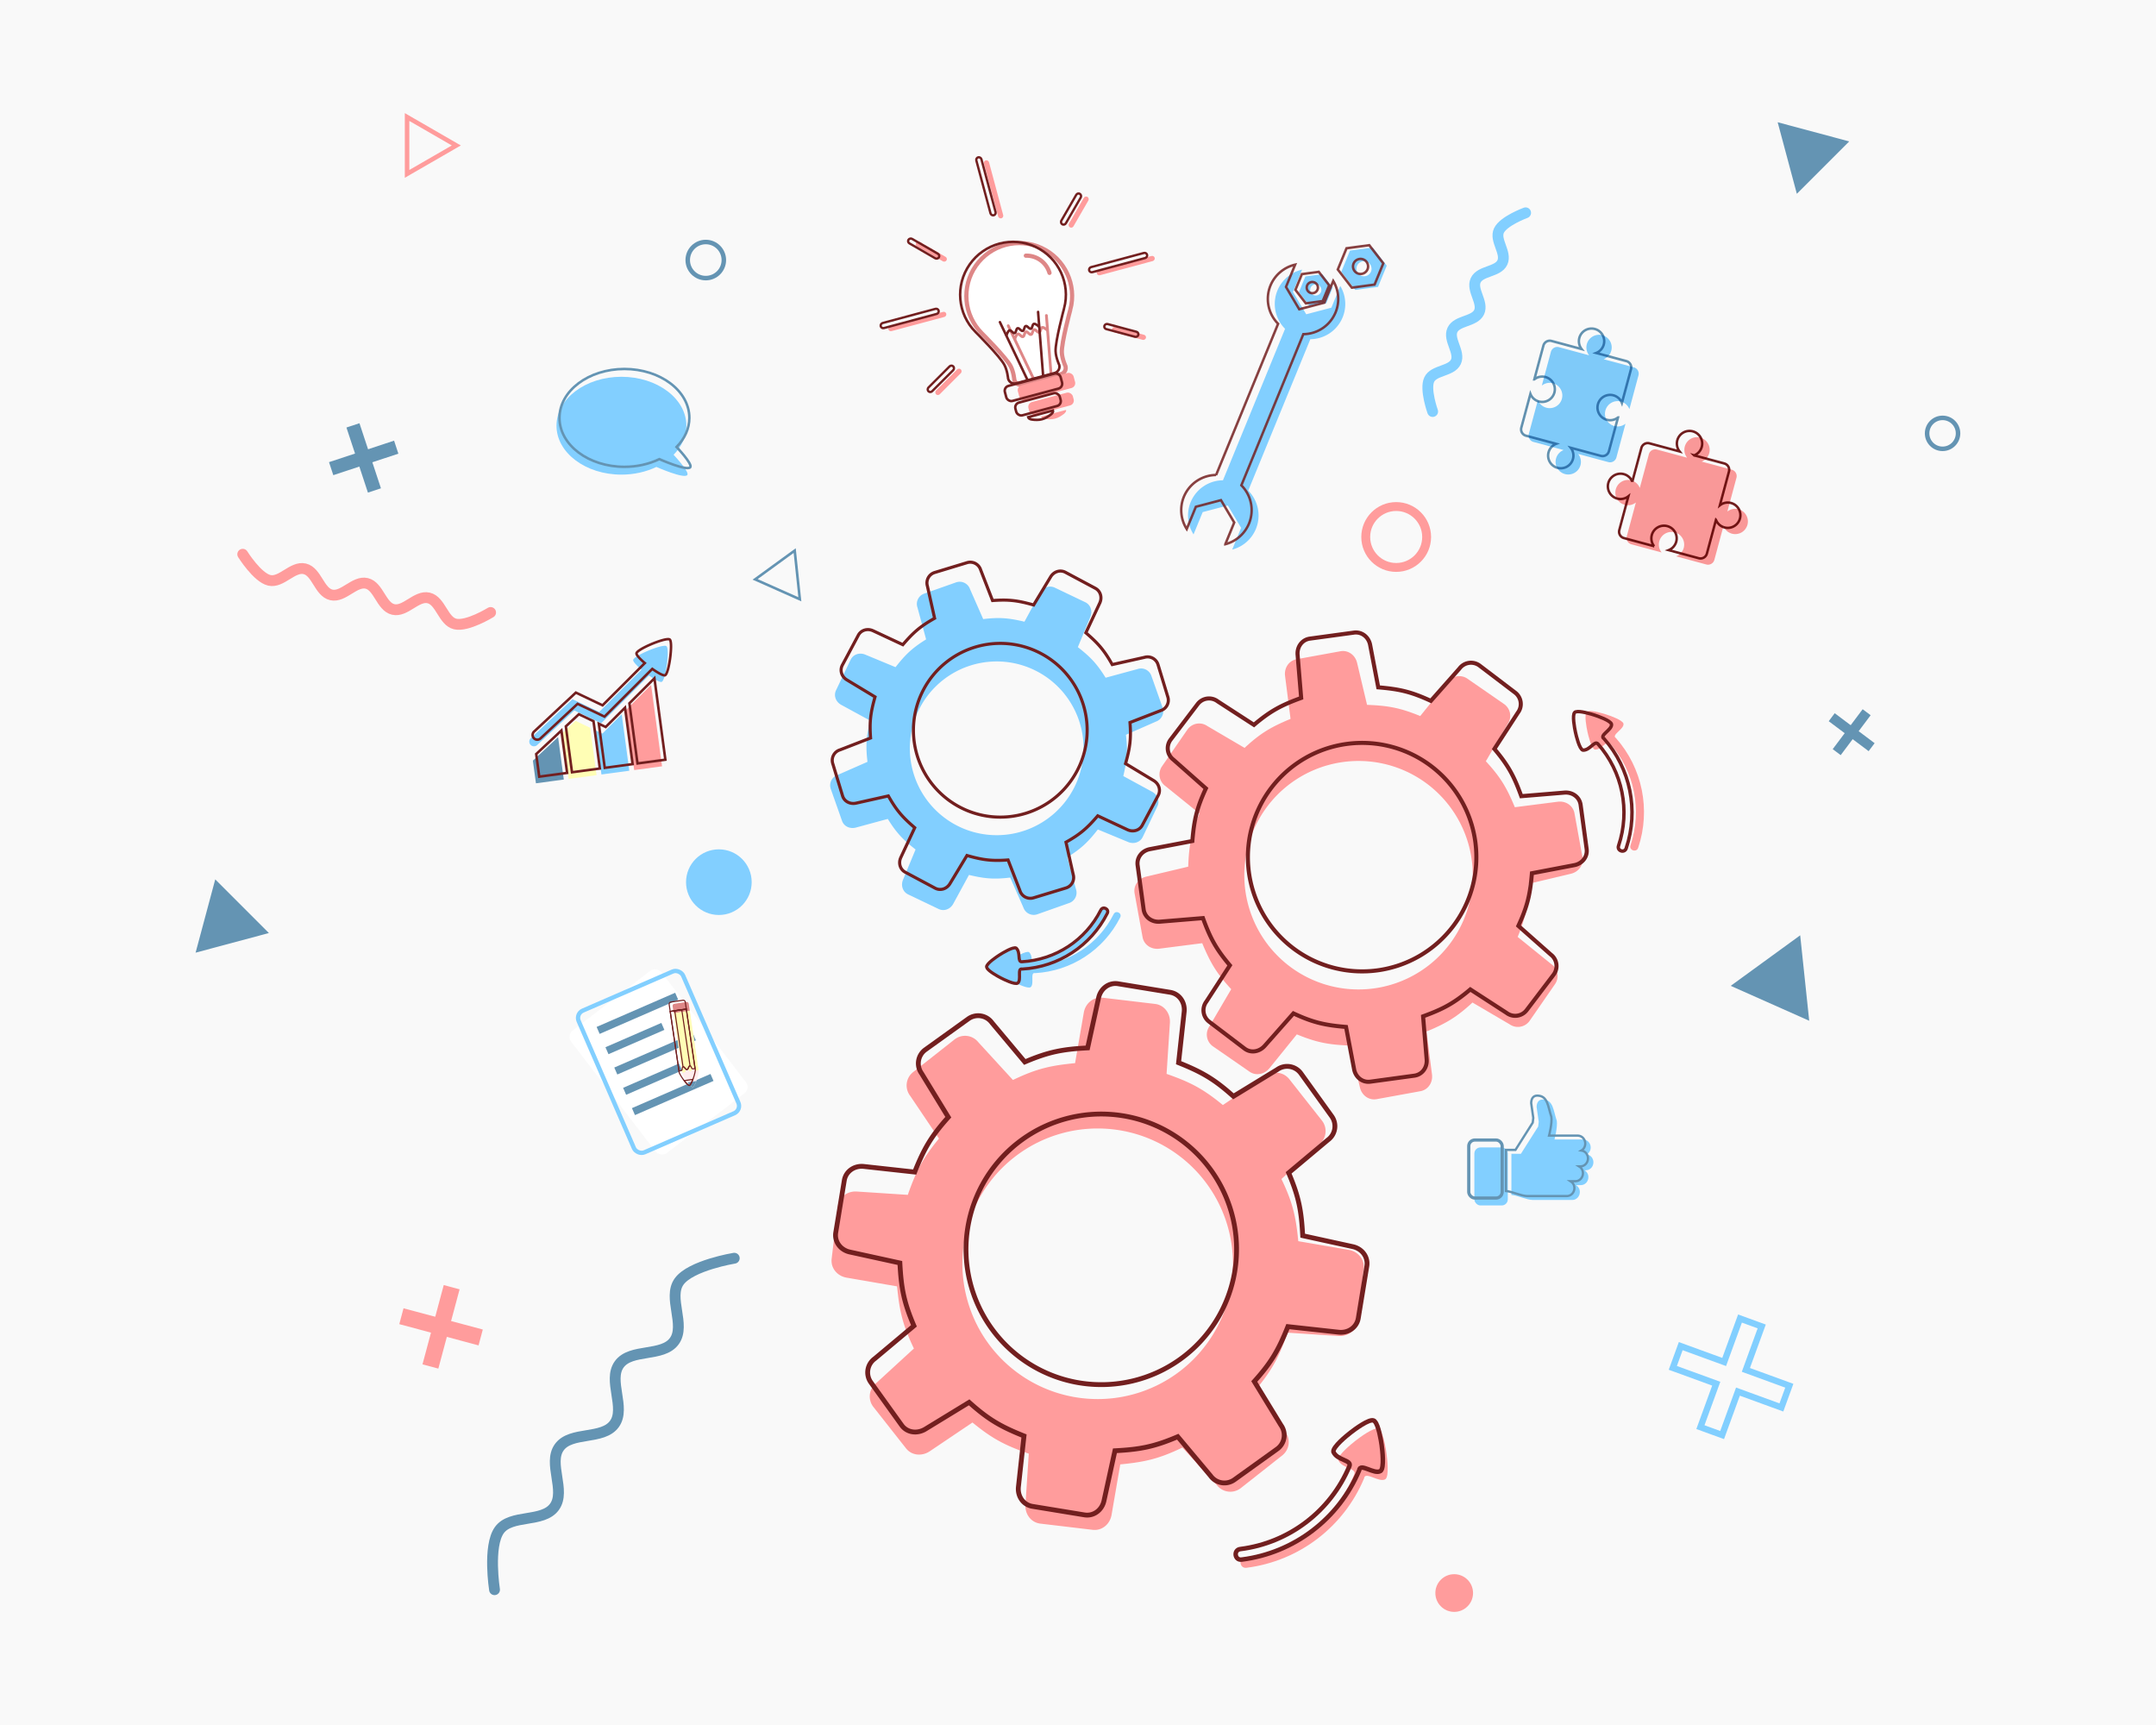 <?xml version="1.0" encoding="UTF-8" standalone="no"?>
<!-- Created with Inkscape (http://www.inkscape.org/) -->

<svg
   xmlns:dc="http://purl.org/dc/elements/1.1/"
   xmlns:cc="http://creativecommons.org/ns#"
   xmlns:rdf="http://www.w3.org/1999/02/22-rdf-syntax-ns#"
   xmlns:svg="http://www.w3.org/2000/svg"
   xmlns="http://www.w3.org/2000/svg"
   xmlns:sodipodi="http://sodipodi.sourceforge.net/DTD/sodipodi-0.dtd"
   xmlns:inkscape="http://www.inkscape.org/namespaces/inkscape"
   width="2500"
   height="2000"
   viewBox="0 0 661.458 529.167"
   version="1.1"
   id="svg1092"
   inkscape:version="0.92.4 (5da689c313, 2019-01-14)"
   sodipodi:docname="gears1.svg">
  <defs
     id="defs1086">
    <filter
       inkscape:collect="always"
       style="color-interpolation-filters:sRGB"
       id="filter893">
      <feBlend
         inkscape:collect="always"
         mode="multiply"
         in2="BackgroundImage"
         id="feBlend895" />
    </filter>
    <filter
       inkscape:collect="always"
       style="color-interpolation-filters:sRGB"
       id="filter3017">
      <feBlend
         inkscape:collect="always"
         mode="multiply"
         in2="BackgroundImage"
         id="feBlend3019" />
    </filter>
    <filter
       inkscape:collect="always"
       style="color-interpolation-filters:sRGB"
       id="filter3021">
      <feBlend
         inkscape:collect="always"
         mode="multiply"
         in2="BackgroundImage"
         id="feBlend3023" />
    </filter>
  </defs>
  <sodipodi:namedview
     id="base"
     pagecolor="#ffffff"
     bordercolor="#666666"
     borderopacity="1.0"
     inkscape:pageopacity="0.0"
     inkscape:pageshadow="2"
     inkscape:zoom="0.16"
     inkscape:cx="735.28631"
     inkscape:cy="916.57406"
     inkscape:document-units="px"
     inkscape:current-layer="layer1"
     showgrid="false"
     units="px"
     borderlayer="true"
     inkscape:window-width="1366"
     inkscape:window-height="705"
     inkscape:window-x="-8"
     inkscape:window-y="-8"
     inkscape:window-maximized="1"
     inkscape:snap-global="false" />
  <g
     inkscape:groupmode="layer"
     id="layer2"
     inkscape:label="background">
    <rect
       style="opacity:1;vector-effect:none;fill:#f9f9f9;fill-opacity:1;fill-rule:nonzero;stroke:none;stroke-width:11.858;stroke-linecap:butt;stroke-linejoin:miter;stroke-miterlimit:4;stroke-dasharray:none;stroke-dashoffset:0;stroke-opacity:1"
       id="rect2153"
       width="661.458"
       height="529.167"
       x="-2.4414075e-07"
       y="1.2011718e-05" />
  </g>
  <g
     inkscape:label="objects"
     inkscape:groupmode="layer"
     id="layer1"
     transform="translate(0,232.167)">
    <path
       sodipodi:type="star"
       style="display:inline;fill:#6494b3;fill-opacity:1;stroke:none;stroke-width:1.323;stroke-linecap:round;stroke-miterlimit:4;stroke-dasharray:none;stroke-dashoffset:0;stroke-opacity:1"
       id="path1102"
       sodipodi:sides="3"
       sodipodi:cx="68.420998"
       sodipodi:cy="272.58792"
       sodipodi:r1="12.840068"
       sodipodi:r2="6.4200339"
       sodipodi:arg1="0"
       sodipodi:arg2="1.0471976"
       inkscape:flatsided="true"
       inkscape:rounded="0"
       inkscape:randomized="0"
       d="m 81.261,272.588 -19.26,11.12 0,-22.24 z"
       inkscape:transform-center-x="-0.86279509"
       inkscape:transform-center-y="-1.9736488"
       transform="matrix(1.011,0.271,-0.271,1.011,74.21,-243.554)" />
    <path
       sodipodi:type="star"
       style="display:inline;fill:none;fill-opacity:1;stroke:#ff9c9c;stroke-width:1.384;stroke-linecap:round;stroke-miterlimit:4;stroke-dasharray:none;stroke-dashoffset:0;stroke-opacity:1"
       id="path1211"
       sodipodi:sides="3"
       sodipodi:cx="129.92444"
       sodipodi:cy="-187.54658"
       sodipodi:r1="10.069077"
       sodipodi:r2="5.0345383"
       sodipodi:arg1="0"
       sodipodi:arg2="1.0471976"
       inkscape:flatsided="true"
       inkscape:rounded="0"
       inkscape:randomized="0"
       d="m 139.994,-187.547 -15.104,8.72 v -17.44 z"
       inkscape:transform-center-x="-2.5172669"
       inkscape:transform-center-y="-8.9288519e-05" />
    <path
       sodipodi:type="star"
       style="display:inline;fill:#6494b3;fill-opacity:1;stroke:none;stroke-width:1.018;stroke-linecap:round;stroke-miterlimit:4;stroke-dasharray:none;stroke-dashoffset:0;stroke-opacity:1"
       id="path1213"
       sodipodi:sides="3"
       sodipodi:cx="554.66382"
       sodipodi:cy="-185.39004"
       sodipodi:r1="13.119511"
       sodipodi:r2="6.5597558"
       sodipodi:arg1="-0.26179939"
       sodipodi:arg2="0.78539816"
       inkscape:flatsided="true"
       inkscape:rounded="0"
       inkscape:randomized="0"
       d="m 567.336,-188.786 -16.068,16.068 -5.881,-21.949 z"
       inkscape:transform-center-x="-1.6977565"
       inkscape:transform-center-y="1.6977633" />
    <path
       sodipodi:type="star"
       style="display:inline;fill:#6494b3;fill-opacity:1;stroke:none;stroke-width:1.384;stroke-linecap:round;stroke-miterlimit:4;stroke-dasharray:none;stroke-dashoffset:0;stroke-opacity:1"
       id="path1215"
       sodipodi:sides="3"
       sodipodi:cx="546.11304"
       sodipodi:cy="68.655663"
       sodipodi:r1="15.217138"
       sodipodi:r2="7.6085701"
       sodipodi:arg1="0.94200004"
       sodipodi:arg2="1.9891976"
       inkscape:flatsided="true"
       inkscape:rounded="0"
       inkscape:randomized="0"
       d="M 555.063,80.962 530.98,70.254 552.296,54.751 Z"
       inkscape:transform-center-x="3.0912964"
       inkscape:transform-center-y="-0.79894671" />
    <g
       id="g1227"
       transform="matrix(1.011,0.271,-0.271,1.011,142.307,-211.045)"
       style="display:inline;fill:#de8787;fill-opacity:1">
      <rect
         y="345.82"
         x="86.595"
         height="24.054"
         width="4.811"
         id="rect1221"
         style="fill:#ff9c9c;fill-opacity:1;stroke:none;stroke-width:1.323;stroke-linecap:round;stroke-miterlimit:4;stroke-dasharray:none;stroke-dashoffset:0;stroke-opacity:1" />
      <rect
         transform="rotate(90)"
         style="fill:#ff9c9c;fill-opacity:1;stroke:none;stroke-width:1.323;stroke-linecap:round;stroke-miterlimit:4;stroke-dasharray:none;stroke-dashoffset:0;stroke-opacity:1"
         id="rect1223"
         width="4.811"
         height="24.054"
         x="355.442"
         y="-101.028" />
    </g>
    <g
       style="display:inline"
       transform="matrix(0.509,0.382,-0.382,0.509,659.487,-223.702)"
       id="g1299"
       inkscape:spray-origin="#g1227">
      <rect
         style="fill:#6494b3;fill-opacity:1;stroke:none;stroke-width:1.323;stroke-linecap:round;stroke-miterlimit:4;stroke-dasharray:none;stroke-dashoffset:0;stroke-opacity:1"
         id="rect1295"
         width="4.811"
         height="24.054"
         x="86.595"
         y="345.82" />
      <rect
         y="-101.028"
         x="355.442"
         height="24.054"
         width="4.811"
         id="rect1297"
         style="fill:#6494b3;fill-opacity:1;stroke:none;stroke-width:1.323;stroke-linecap:round;stroke-miterlimit:4;stroke-dasharray:none;stroke-dashoffset:0;stroke-opacity:1"
         transform="rotate(90)" />
    </g>
    <g
       style="display:inline"
       transform="matrix(0.83,-0.274,0.274,0.83,-60.341,-364.324)"
       id="g1305"
       inkscape:spray-origin="#g1227">
      <rect
         style="fill:#6494b3;fill-opacity:1;stroke:none;stroke-width:1.323;stroke-linecap:round;stroke-miterlimit:4;stroke-dasharray:none;stroke-dashoffset:0;stroke-opacity:1"
         id="rect1301"
         width="4.811"
         height="24.054"
         x="86.595"
         y="345.82" />
      <rect
         y="-101.028"
         x="355.442"
         height="24.054"
         width="4.811"
         id="rect1303"
         style="fill:#6494b3;fill-opacity:1;stroke:none;stroke-width:1.323;stroke-linecap:round;stroke-miterlimit:4;stroke-dasharray:none;stroke-dashoffset:0;stroke-opacity:1"
         transform="rotate(90)" />
    </g>
    <g
       transform="matrix(1.388,0.505,-0.505,1.388,589.613,-350.955)"
       id="g1329"
       inkscape:spray-origin="#g1227"
       style="display:inline;fill:#ff9c9c;fill-opacity:1">
      <path
         style="fill:none;fill-opacity:1;stroke:#82cfff;stroke-width:7.387;stroke-linecap:round;stroke-miterlimit:4;stroke-dasharray:none;stroke-dashoffset:0;stroke-opacity:1"
         d="M 2022.625 1530.959 L 2004.256 1581.447 L 1953.768 1563.078 L 1944.582 1588.32 L 1995.07 1606.689 L 1976.701 1657.178 L 2001.945 1666.363 L 2020.314 1615.875 L 2070.801 1634.244 L 2079.986 1609 L 2029.498 1590.631 L 2047.867 1540.145 L 2022.625 1530.959 z "
         transform="matrix(0.168,-0.061,0.061,0.168,-347.553,212.014)"
         id="rect1325" />
    </g>
    <circle
       style="display:inline;fill:none;fill-opacity:1;stroke:#6494b3;stroke-width:1.384;stroke-linecap:round;stroke-miterlimit:4;stroke-dasharray:none;stroke-dashoffset:0;stroke-opacity:1"
       id="path1331"
       cx="216.533"
       cy="-152.392"
       r="5.538" />
    <circle
       style="display:inline;fill:#82cfff;fill-opacity:1;stroke:none;stroke-width:1.384;stroke-linecap:round;stroke-miterlimit:4;stroke-dasharray:none;stroke-dashoffset:0;stroke-opacity:1"
       id="path1333"
       cx="220.546"
       cy="38.448"
       r="10.069" />
    <circle
       style="display:inline;fill:none;fill-opacity:1;stroke:#6494b3;stroke-width:1.384;stroke-linecap:round;stroke-miterlimit:4;stroke-dasharray:none;stroke-dashoffset:0;stroke-opacity:1"
       id="path1335"
       cx="595.98"
       cy="-99.229"
       r="4.747" />
    <path
       style="display:inline;fill:none;stroke:#6494b3;stroke-width:3.323;stroke-linecap:round;stroke-linejoin:miter;stroke-miterlimit:4;stroke-dasharray:none;stroke-opacity:1"
       d="m 151.722,255.496 c 0,0 -2.102,-13.332 1.482,-18.287 3.584,-4.955 13.319,-2.178 16.904,-7.134 3.584,-4.955 -2.102,-13.332 1.482,-18.287 3.584,-4.955 13.319,-2.178 16.904,-7.134 3.584,-4.955 -2.102,-13.332 1.482,-18.287 3.584,-4.955 13.319,-2.178 16.904,-7.134 3.584,-4.955 -2.102,-13.332 1.482,-18.287 3.584,-4.955 16.904,-7.134 16.904,-7.134"
       id="path1337"
       inkscape:connector-curvature="0"
       sodipodi:nodetypes="csssssssc" />
    <path
       sodipodi:nodetypes="csssssssc"
       inkscape:connector-curvature="0"
       id="path1339"
       d="m 439.536,-105.931 c 0,0 -2.446,-6.811 -1.056,-9.782 1.39,-2.97 6.797,-2.486 8.187,-5.456 1.39,-2.97 -2.446,-6.811 -1.056,-9.782 1.39,-2.97 6.797,-2.485 8.187,-5.456 1.39,-2.97 -2.446,-6.811 -1.056,-9.782 1.39,-2.97 6.797,-2.486 8.187,-5.456 1.39,-2.97 -2.446,-6.811 -1.056,-9.782 1.39,-2.97 8.187,-5.456 8.187,-5.456"
       style="display:inline;fill:none;stroke:#82cfff;stroke-width:3.323;stroke-linecap:round;stroke-linejoin:miter;stroke-miterlimit:4;stroke-dasharray:none;stroke-opacity:1" />
    <path
       style="display:inline;fill:none;stroke:#ff9c9c;stroke-width:3.323;stroke-linecap:round;stroke-linejoin:miter;stroke-miterlimit:4;stroke-dasharray:none;stroke-opacity:1"
       d="m 150.518,-44.278 c 0,0 -7.154,4.404 -10.86,3.534 -3.706,-0.87 -4.445,-7.128 -8.151,-7.999 -3.706,-0.87 -7.154,4.404 -10.86,3.534 -3.706,-0.87 -4.445,-7.128 -8.151,-7.999 -3.706,-0.87 -7.154,4.404 -10.86,3.534 -3.706,-0.87 -4.445,-7.128 -8.151,-7.999 -3.706,-0.87 -7.154,4.404 -10.86,3.534 -3.706,-0.87 -8.151,-7.999 -8.151,-7.999"
       id="path1341"
       inkscape:connector-curvature="0"
       sodipodi:nodetypes="csssssssc" />
    <path
       sodipodi:type="star"
       style="display:inline;fill:none;fill-opacity:1;stroke:#6494b3;stroke-width:0.789;stroke-linecap:round;stroke-miterlimit:4;stroke-dasharray:none;stroke-dashoffset:0;stroke-opacity:1"
       id="path970"
       sodipodi:sides="3"
       sodipodi:cx="240.29172"
       sodipodi:cy="-55.345382"
       sodipodi:r1="8.6682053"
       sodipodi:r2="4.3341017"
       sodipodi:arg1="0.94200004"
       sodipodi:arg2="1.9891976"
       inkscape:flatsided="true"
       inkscape:rounded="0"
       inkscape:randomized="0"
       d="m 245.39,-48.335 -13.719,-6.1 12.142,-8.831 z"
       inkscape:transform-center-x="1.7609633"
       inkscape:transform-center-y="-0.45514404" />
    <circle
       r="5.782"
       cy="256.517"
       cx="446.148"
       id="circle972"
       style="display:inline;fill:#ff9c9c;fill-opacity:1;stroke:none;stroke-width:1.686;stroke-linecap:round;stroke-miterlimit:4;stroke-dasharray:none;stroke-dashoffset:0;stroke-opacity:1" />
    <circle
       style="display:inline;fill:none;fill-opacity:1;stroke:#ff9c9c;stroke-width:2.725;stroke-linecap:round;stroke-miterlimit:4;stroke-dasharray:none;stroke-dashoffset:0;stroke-opacity:1"
       id="circle974"
       cx="428.348"
       cy="-67.439"
       r="9.342" />
    <g
       style="display:inline"
       id="g4815"
       transform="matrix(0.624,0.074,-0.074,0.624,106.16,83.256)">
      <path
         inkscape:connector-curvature="0"
         id="rect4764"
         d="m 365.125,-58.298 c -4.607,0 -8.072,3.715 -8.315,8.315 l -1.323,24.993 c -11.99,2.606 -18.55,5.003 -29.162,11.734 l -18.907,-16.268 c -3.257,-3.257 -8.503,-3.257 -11.76,0 l -18.175,18.174 c -3.257,3.257 -3.257,8.503 0,11.76 L 293.826,19.394 c -6.77,10.58 -9.212,17.113 -11.867,29.086 l -24.935,1.323 c -4.6,0.244 -8.316,3.709 -8.316,8.316 v 25.702 c 0,4.607 3.715,8.072 8.316,8.315 l 24.993,1.323 c 2.606,11.99 5.003,18.55 11.734,29.162 l -16.268,18.908 c -3.257,3.257 -3.257,8.502 0,11.759 l 18.175,18.175 c 3.257,3.257 8.269,3.006 11.76,0 l 18.983,-16.343 c 10.58,6.77 17.114,9.212 29.087,11.866 l 1.323,24.936 c 0.244,4.6 3.708,8.315 8.315,8.315 h 25.702 c 4.607,0 8.072,-3.715 8.316,-8.315 l 1.323,-24.993 c 11.99,-2.606 18.55,-5.003 29.162,-11.734 l 18.908,16.268 c 3.257,3.257 8.503,3.257 11.76,0 l 18.174,-18.175 c 3.257,-3.257 3.257,-8.502 0,-11.759 L 462.126,122.547 c 6.77,-10.58 9.212,-17.114 11.867,-29.087 l 24.935,-1.323 c 4.6,-0.244 8.315,-3.708 8.315,-8.315 V 58.119 c 0,-4.607 -3.715,-8.072 -8.315,-8.316 L 473.936,48.48 C 471.33,36.49 468.933,29.93 462.202,19.318 L 478.469,0.411 c 3.257,-3.257 3.257,-8.503 0,-11.76 l -18.174,-18.174 c -3.257,-3.257 -8.503,-3.257 -11.76,0 l -18.983,16.343 c -10.58,-6.77 -17.113,-9.212 -29.087,-11.867 l -1.323,-24.935 c -0.244,-4.6 -3.709,-8.315 -8.316,-8.315 z M 377.976,4.919 A 66.052,66.052 0 0 1 444.028,70.97 66.052,66.052 0 0 1 377.976,137.022 66.052,66.052 0 0 1 311.924,70.97 66.052,66.052 0 0 1 377.976,4.919 Z"
         style="fill:#ff9c9c;fill-opacity:1;stroke:none;stroke-width:2.355;stroke-miterlimit:4;stroke-dasharray:none;stroke-dashoffset:0;stroke-opacity:1" />
      <path
         style="fill:none;fill-opacity:1;stroke:#721f1f;stroke-width:2.355;stroke-miterlimit:4;stroke-dasharray:none;stroke-dashoffset:0;stroke-opacity:1"
         d="m 371.811,-65.948 c -4.602,-0.205 -8.229,3.352 -8.677,7.937 l -2.433,24.909 c -12.094,2.07 -18.754,4.173 -29.655,10.425 l -18.165,-17.093 c -3.109,-3.399 -8.349,-3.632 -11.748,-0.523 l -18.965,17.348 c -3.399,3.109 -3.632,8.349 -0.523,11.748 L 297.127,8.495 C 289.893,18.763 287.162,25.181 283.978,37.024 l -24.97,0.212 c -4.607,0.039 -8.473,3.335 -8.677,7.938 l -1.143,25.677 c -0.205,4.602 3.353,8.229 7.938,8.677 l 24.909,2.433 c 2.07,12.094 4.173,18.754 10.425,29.655 l -17.093,18.165 c -3.399,3.109 -3.632,8.349 -0.523,11.748 l 17.348,18.965 c 3.109,3.399 8.127,3.371 11.748,0.523 l 19.691,-15.483 c 10.268,7.234 16.687,9.964 28.53,13.149 l 0.212,24.97 c 0.039,4.607 3.335,8.472 7.937,8.677 l 25.677,1.143 c 4.602,0.205 8.23,-3.352 8.677,-7.937 l 2.433,-24.91 c 12.094,-2.07 18.754,-4.173 29.655,-10.425 l 18.166,17.093 c 3.109,3.399 8.349,3.632 11.748,0.523 l 18.965,-17.348 c 3.399,-3.109 3.632,-8.349 0.523,-11.748 l -15.483,-19.691 c 7.234,-10.268 9.964,-16.687 13.149,-28.53 l 24.97,-0.212 c 4.607,-0.039 8.472,-3.335 8.677,-7.937 l 1.143,-25.677 c 0.205,-4.602 -3.352,-8.23 -7.937,-8.677 L 475.764,45.564 C 473.694,33.47 471.591,26.81 465.339,15.909 l 17.093,-18.165 c 3.399,-3.109 3.633,-8.349 0.523,-11.748 l -17.348,-18.965 c -3.109,-3.399 -8.349,-3.632 -11.748,-0.523 l -19.691,15.483 c -10.268,-7.234 -16.687,-9.964 -28.53,-13.149 l -0.212,-24.97 c -0.039,-4.607 -3.335,-8.472 -7.938,-8.677 z m 10.027,63.725 A 66.052,66.052 0 0 1 444.885,66.701 66.052,66.052 0 0 1 375.961,129.749 66.052,66.052 0 0 1 312.913,60.825 66.052,66.052 0 0 1 381.837,-2.223 Z"
         id="path4811"
         inkscape:connector-curvature="0" />
    </g>
    <g
       style="display:inline"
       transform="matrix(0.522,-0.095,0.095,0.522,212.75,35.176)"
       id="g4821">
      <path
         style="opacity:1;vector-effect:none;fill:#ff9c9c;fill-opacity:1;stroke:none;stroke-width:2.355;stroke-linecap:butt;stroke-linejoin:miter;stroke-miterlimit:4;stroke-dasharray:none;stroke-dashoffset:0;stroke-opacity:1"
         d="m 365.125,-58.298 c -4.607,0 -8.072,3.715 -8.315,8.315 l -1.323,24.993 c -11.99,2.606 -18.55,5.003 -29.162,11.734 l -18.907,-16.268 c -3.257,-3.257 -8.503,-3.257 -11.76,0 l -18.175,18.174 c -3.257,3.257 -3.257,8.503 0,11.76 L 293.826,19.394 c -6.77,10.58 -9.212,17.113 -11.867,29.086 l -24.935,1.323 c -4.6,0.244 -8.316,3.709 -8.316,8.316 v 25.702 c 0,4.607 3.715,8.072 8.316,8.315 l 24.993,1.323 c 2.606,11.99 5.003,18.55 11.734,29.162 l -16.268,18.908 c -3.257,3.257 -3.257,8.502 0,11.759 l 18.175,18.175 c 3.257,3.257 8.269,3.006 11.76,0 l 18.983,-16.343 c 10.58,6.77 17.114,9.212 29.087,11.866 l 1.323,24.936 c 0.244,4.6 3.708,8.315 8.315,8.315 h 25.702 c 4.607,0 8.072,-3.715 8.316,-8.315 l 1.323,-24.993 c 11.99,-2.606 18.55,-5.003 29.162,-11.734 l 18.908,16.268 c 3.257,3.257 8.503,3.257 11.76,0 l 18.174,-18.175 c 3.257,-3.257 3.257,-8.502 0,-11.759 L 462.126,122.547 c 6.77,-10.58 9.212,-17.114 11.867,-29.087 l 24.935,-1.323 c 4.6,-0.244 8.315,-3.708 8.315,-8.315 V 58.119 c 0,-4.607 -3.715,-8.072 -8.315,-8.316 L 473.936,48.48 C 471.33,36.49 468.933,29.93 462.202,19.318 L 478.469,0.411 c 3.257,-3.257 3.257,-8.503 0,-11.76 l -18.174,-18.174 c -3.257,-3.257 -8.503,-3.257 -11.76,0 l -18.983,16.343 c -10.58,-6.77 -17.113,-9.212 -29.087,-11.867 l -1.323,-24.935 c -0.244,-4.6 -3.709,-8.315 -8.316,-8.315 z M 377.976,4.919 A 66.052,66.052 0 0 1 444.028,70.97 66.052,66.052 0 0 1 377.976,137.022 66.052,66.052 0 0 1 311.924,70.97 66.052,66.052 0 0 1 377.976,4.919 Z"
         id="path4817"
         inkscape:connector-curvature="0" />
      <path
         inkscape:connector-curvature="0"
         id="path4819"
         d="m 374.806,-68.645 c -4.602,-0.205 -8.229,3.352 -8.677,7.937 l -2.433,24.909 c -12.094,2.07 -18.754,4.173 -29.655,10.425 l -18.165,-17.093 c -3.109,-3.399 -8.349,-3.632 -11.748,-0.523 l -18.965,17.348 c -3.399,3.109 -3.632,8.349 -0.523,11.748 L 300.122,5.798 C 292.888,16.066 290.158,22.485 286.973,34.328 l -24.97,0.212 c -4.607,0.039 -8.473,3.335 -8.677,7.938 l -1.143,25.677 c -0.205,4.602 3.353,8.229 7.938,8.677 l 24.909,2.433 c 2.07,12.094 4.173,18.754 10.425,29.655 l -17.093,18.165 c -3.399,3.109 -3.632,8.349 -0.523,11.748 l 17.348,18.965 c 3.109,3.399 8.127,3.371 11.748,0.523 l 19.691,-15.483 c 10.268,7.234 16.687,9.964 28.53,13.149 l 0.212,24.97 c 0.039,4.607 3.335,8.472 7.937,8.677 l 25.677,1.143 c 4.602,0.205 8.23,-3.352 8.677,-7.937 l 2.433,-24.91 c 12.094,-2.07 18.754,-4.173 29.655,-10.425 l 18.166,17.093 c 3.109,3.399 8.349,3.632 11.748,0.523 l 18.965,-17.348 c 3.399,-3.109 3.632,-8.349 0.523,-11.748 L 463.666,116.335 c 7.234,-10.268 9.964,-16.687 13.149,-28.53 l 24.97,-0.212 c 4.607,-0.039 8.472,-3.335 8.677,-7.937 l 1.143,-25.677 c 0.205,-4.602 -3.352,-8.23 -7.937,-8.677 L 478.759,42.868 C 476.689,30.773 474.586,24.113 468.334,13.212 l 17.093,-18.165 c 3.399,-3.109 3.633,-8.349 0.523,-11.748 l -17.348,-18.965 c -3.109,-3.399 -8.349,-3.632 -11.748,-0.523 l -19.691,15.483 c -10.268,-7.234 -16.687,-9.964 -28.53,-13.149 l -0.212,-24.97 c -0.039,-4.607 -3.335,-8.472 -7.938,-8.677 z M 384.832,-4.92 A 66.052,66.052 0 0 1 447.88,64.004 66.052,66.052 0 0 1 378.956,127.053 66.052,66.052 0 0 1 315.908,58.128 66.052,66.052 0 0 1 384.832,-4.92 Z"
         style="fill:none;fill-opacity:1;stroke:#721f1f;stroke-width:2.355;stroke-miterlimit:4;stroke-dasharray:none;stroke-dashoffset:0;stroke-opacity:1" />
    </g>
    <g
       style="display:inline"
       id="g4827"
       transform="matrix(0.364,0.174,-0.174,0.364,180.553,-94.211)">
      <path
         inkscape:connector-curvature="0"
         id="path4823"
         d="m 365.125,-58.298 c -4.607,0 -8.072,3.715 -8.315,8.315 l -1.323,24.993 c -11.99,2.606 -18.55,5.003 -29.162,11.734 l -18.907,-16.268 c -3.257,-3.257 -8.503,-3.257 -11.76,0 l -18.175,18.174 c -3.257,3.257 -3.257,8.503 0,11.76 L 293.826,19.394 c -6.77,10.58 -9.212,17.113 -11.867,29.086 l -24.935,1.323 c -4.6,0.244 -8.316,3.709 -8.316,8.316 v 25.702 c 0,4.607 3.715,8.072 8.316,8.315 l 24.993,1.323 c 2.606,11.99 5.003,18.55 11.734,29.162 l -16.268,18.908 c -3.257,3.257 -3.257,8.502 0,11.759 l 18.175,18.175 c 3.257,3.257 8.269,3.006 11.76,0 l 18.983,-16.343 c 10.58,6.77 17.114,9.212 29.087,11.866 l 1.323,24.936 c 0.244,4.6 3.708,8.315 8.315,8.315 h 25.702 c 4.607,0 8.072,-3.715 8.316,-8.315 l 1.323,-24.993 c 11.99,-2.606 18.55,-5.003 29.162,-11.734 l 18.908,16.268 c 3.257,3.257 8.503,3.257 11.76,0 l 18.174,-18.175 c 3.257,-3.257 3.257,-8.502 0,-11.759 L 462.126,122.547 c 6.77,-10.58 9.212,-17.114 11.867,-29.087 l 24.935,-1.323 c 4.6,-0.244 8.315,-3.708 8.315,-8.315 V 58.119 c 0,-4.607 -3.715,-8.072 -8.315,-8.316 L 473.936,48.48 C 471.33,36.49 468.933,29.93 462.202,19.318 L 478.469,0.411 c 3.257,-3.257 3.257,-8.503 0,-11.76 l -18.174,-18.174 c -3.257,-3.257 -8.503,-3.257 -11.76,0 l -18.983,16.343 c -10.58,-6.77 -17.113,-9.212 -29.087,-11.867 l -1.323,-24.935 c -0.244,-4.6 -3.709,-8.315 -8.316,-8.315 z M 377.976,4.919 A 66.052,66.052 0 0 1 444.028,70.97 66.052,66.052 0 0 1 377.976,137.022 66.052,66.052 0 0 1 311.924,70.97 66.052,66.052 0 0 1 377.976,4.919 Z"
         style="fill:#82cfff;fill-opacity:1;stroke:none;stroke-width:2.355;stroke-miterlimit:4;stroke-dasharray:none;stroke-dashoffset:0;stroke-opacity:1" />
      <path
         style="fill:none;fill-opacity:1;stroke:#721f1f;stroke-width:2.355;stroke-miterlimit:4;stroke-dasharray:none;stroke-dashoffset:0;stroke-opacity:1"
         d="m 367.425,-72.314 c -4.602,-0.205 -8.229,3.352 -8.677,7.937 l -2.433,24.909 c -12.094,2.07 -18.754,4.173 -29.655,10.425 L 308.495,-46.135 c -3.109,-3.399 -8.349,-3.632 -11.748,-0.523 l -18.965,17.348 c -3.399,3.109 -3.632,8.349 -0.523,11.748 L 292.741,2.13 C 285.507,12.398 282.777,18.816 279.592,30.659 l -24.97,0.212 c -4.607,0.039 -8.473,3.335 -8.677,7.938 L 244.802,64.486 c -0.205,4.602 3.353,8.229 7.938,8.677 l 24.909,2.433 c 2.07,12.094 4.173,18.754 10.425,29.655 l -17.093,18.165 c -3.399,3.109 -3.632,8.349 -0.523,11.748 l 17.348,18.965 c 3.109,3.399 8.127,3.371 11.748,0.523 l 19.691,-15.483 c 10.268,7.234 16.687,9.964 28.53,13.149 l 0.212,24.97 c 0.039,4.607 3.335,8.472 7.937,8.677 l 25.677,1.143 c 4.602,0.205 8.23,-3.352 8.677,-7.937 l 2.433,-24.91 c 12.094,-2.07 18.754,-4.173 29.655,-10.425 l 18.166,17.093 c 3.109,3.399 8.349,3.632 11.748,0.523 l 18.965,-17.348 c 3.399,-3.109 3.632,-8.349 0.523,-11.748 l -15.483,-19.691 c 7.234,-10.268 9.964,-16.687 13.149,-28.53 l 24.97,-0.212 c 4.607,-0.039 8.472,-3.335 8.677,-7.937 l 1.143,-25.677 c 0.205,-4.602 -3.352,-8.23 -7.937,-8.677 L 471.378,39.199 C 469.308,27.105 467.205,20.445 460.953,9.544 L 478.046,-8.621 c 3.399,-3.109 3.633,-8.349 0.523,-11.748 l -17.348,-18.965 c -3.109,-3.399 -8.349,-3.632 -11.748,-0.523 l -19.691,15.483 c -10.268,-7.234 -16.687,-9.964 -28.53,-13.149 l -0.212,-24.97 c -0.039,-4.607 -3.335,-8.472 -7.938,-8.677 z m 10.027,63.725 A 66.052,66.052 0 0 1 440.499,60.336 66.052,66.052 0 0 1 371.575,123.384 66.052,66.052 0 0 1 308.527,54.459 66.052,66.052 0 0 1 377.452,-8.588 Z"
         id="path4825"
         inkscape:connector-curvature="0" />
    </g>
    <g
       style="display:inline"
       id="g835"
       transform="matrix(0.735,0.745,-0.745,0.735,167.786,-170.715)">
      <path
         sodipodi:nodetypes="ccccccccccc"
         inkscape:connector-curvature="0"
         id="path4894"
         d="m 427.968,79.278 c -0.172,-0.006 -0.322,0.015 -0.446,0.068 -1.324,0.57 -2.043,5.825 -2.212,7.257 -0.168,1.432 -0.687,6.711 0.468,7.572 2.59,1.028 5.515,-2.24 6.298,-0.374 5.517,13.23 3.558,28.393 -5.141,39.786 -1.348,1.659 1.226,3.624 2.471,1.886 9.37,-12.272 11.482,-28.617 5.539,-42.868 -1.499,-1.828 4.102,-2.188 4.548,-4.335 0.168,-1.432 -4.023,-4.682 -5.178,-5.544 -1.047,-0.781 -4.687,-3.391 -6.345,-3.449 z"
         style="fill:#ff9c9c;fill-opacity:1;stroke:none;stroke-width:1.323;stroke-linecap:round;stroke-miterlimit:4;stroke-dasharray:none;stroke-dashoffset:0;stroke-opacity:1" />
      <path
         style="fill:none;fill-opacity:1;stroke:#721f1f;stroke-width:1.323;stroke-linecap:round;stroke-miterlimit:4;stroke-dasharray:none;stroke-dashoffset:0;stroke-opacity:1"
         d="m 425.26,78.602 c -0.172,-0.006 -0.322,0.015 -0.446,0.068 -1.324,0.57 -2.043,5.825 -2.212,7.257 -0.168,1.432 -0.687,6.711 0.468,7.572 2.59,1.028 5.515,-2.24 6.298,-0.374 5.517,13.23 3.558,28.393 -5.141,39.786 -1.348,1.659 1.226,3.624 2.471,1.886 9.37,-12.272 11.482,-28.617 5.539,-42.868 -1.499,-1.828 4.102,-2.188 4.548,-4.335 0.168,-1.432 -4.023,-4.682 -5.178,-5.544 -1.047,-0.781 -4.687,-3.391 -6.345,-3.449 z"
         id="path831"
         inkscape:connector-curvature="0"
         sodipodi:nodetypes="ccccccccccc" />
    </g>
    <g
       style="display:inline"
       id="g841"
       transform="matrix(0.751,-0.256,0.256,0.751,144.324,37.166)">
      <path
         style="fill:#ff9c9c;fill-opacity:1;stroke:none;stroke-width:1.323;stroke-linecap:round;stroke-miterlimit:4;stroke-dasharray:none;stroke-dashoffset:0;stroke-opacity:1"
         d="m 429.739,78.408 c -0.172,-0.006 -0.322,0.015 -0.446,0.068 -1.324,0.57 -2.043,5.825 -2.212,7.257 -0.168,1.432 -0.687,6.711 0.468,7.572 2.59,1.028 5.515,-2.24 6.298,-0.374 5.517,13.23 3.558,28.393 -5.141,39.786 -1.348,1.659 1.226,3.624 2.471,1.886 9.37,-12.272 11.482,-28.617 5.539,-42.868 -1.499,-1.828 4.102,-2.188 4.548,-4.335 0.168,-1.432 -4.023,-4.682 -5.178,-5.544 -1.047,-0.781 -4.687,-3.391 -6.345,-3.449 z"
         id="path837"
         inkscape:connector-curvature="0"
         sodipodi:nodetypes="ccccccccccc" />
      <path
         sodipodi:nodetypes="ccccccccccc"
         inkscape:connector-curvature="0"
         id="path839"
         d="m 425.285,77.109 c -0.172,-0.006 -0.322,0.015 -0.446,0.068 -1.324,0.57 -2.043,5.825 -2.212,7.257 -0.168,1.432 -0.687,6.711 0.468,7.572 2.59,1.028 5.515,-2.24 6.298,-0.374 5.517,13.23 3.558,28.393 -5.141,39.786 -1.348,1.659 1.226,3.624 2.471,1.886 9.37,-12.272 11.482,-28.617 5.539,-42.868 -1.499,-1.828 4.102,-2.188 4.548,-4.335 0.168,-1.432 -4.023,-4.682 -5.178,-5.544 -1.047,-0.781 -4.687,-3.391 -6.345,-3.449 z"
         style="fill:none;fill-opacity:1;stroke:#721f1f;stroke-width:1.323;stroke-linecap:round;stroke-miterlimit:4;stroke-dasharray:none;stroke-dashoffset:0;stroke-opacity:1" />
    </g>
    <g
       style="display:inline;fill:#82cfff;fill-opacity:1"
       transform="matrix(0.314,0.649,0.649,-0.314,120.896,-186.844)"
       id="g847">
      <path
         sodipodi:nodetypes="ccccccccccc"
         inkscape:connector-curvature="0"
         id="path843"
         d="m 427.968,79.278 c -0.172,-0.006 -0.322,0.015 -0.446,0.068 -1.324,0.57 -2.043,5.825 -2.212,7.257 -0.168,1.432 -0.687,6.711 0.468,7.572 2.59,1.028 5.515,-2.24 6.298,-0.374 5.517,13.23 3.558,28.393 -5.141,39.786 -1.348,1.659 1.226,3.624 2.471,1.886 9.37,-12.272 11.482,-28.617 5.539,-42.868 -1.499,-1.828 4.102,-2.188 4.548,-4.335 0.168,-1.432 -4.023,-4.682 -5.178,-5.544 -1.047,-0.781 -4.687,-3.391 -6.345,-3.449 z"
         style="fill:#82cfff;fill-opacity:1;stroke:none;stroke-width:1.323;stroke-linecap:round;stroke-miterlimit:4;stroke-dasharray:none;stroke-dashoffset:0;stroke-opacity:1" />
      <path
         style="fill:#82cfff;fill-opacity:1;stroke:#721f1f;stroke-width:1.323;stroke-linecap:round;stroke-miterlimit:4;stroke-dasharray:none;stroke-dashoffset:0;stroke-opacity:1"
         d="m 424.015,75.099 c -0.172,-0.006 -0.322,0.015 -0.446,0.068 -1.324,0.57 -2.043,5.825 -2.212,7.257 -0.168,1.432 -0.687,6.711 0.468,7.572 2.59,1.028 5.515,-2.24 6.298,-0.374 5.517,13.23 3.558,28.393 -5.141,39.786 -1.348,1.659 1.226,3.624 2.471,1.886 9.37,-12.272 11.482,-28.617 5.539,-42.868 -1.499,-1.828 4.102,-2.188 4.548,-4.335 0.168,-1.432 -4.023,-4.682 -5.178,-5.544 -1.047,-0.781 -4.687,-3.391 -6.345,-3.449 z"
         id="path845"
         inkscape:connector-curvature="0"
         sodipodi:nodetypes="ccccccccccc" />
    </g>
    <g
       style="display:inline"
       id="g1178"
       transform="matrix(0.787,-0.211,0.211,0.787,168.341,23.451)">
      <rect
         inkscape:transform-center-x="-40.624968"
         transform="rotate(90)"
         style="fill:#ff9c9c;fill-opacity:1;stroke:none;stroke-width:0.869;stroke-linecap:round;stroke-miterlimit:4;stroke-dasharray:none;stroke-dashoffset:0;stroke-opacity:1"
         id="rect1001"
         width="1.966"
         height="22.594"
         x="-151.152"
         y="-276.502"
         rx="0.983"
         ry="0.983"
         inkscape:transform-center-y="-1.4573419e-06" />
      <rect
         inkscape:transform-center-y="-1.4573419e-06"
         ry="0.983"
         rx="0.983"
         y="-274.029"
         x="-152.995"
         height="22.594"
         width="1.966"
         id="rect1021"
         style="fill:none;fill-opacity:1;stroke:#721f1f;stroke-width:0.869;stroke-linecap:round;stroke-miterlimit:4;stroke-dasharray:none;stroke-dashoffset:0;stroke-opacity:1"
         transform="rotate(90)"
         inkscape:transform-center-x="-40.624968" />
      <path
         style="fill:#ffffff;fill-opacity:1;stroke:#de8787;stroke-width:1.587;stroke-miterlimit:4;stroke-dasharray:none;stroke-dashoffset:0;stroke-opacity:1"
         d="m 240.763,-139.558 c 4.831,-8.367 2.957,-18.994 -4.444,-25.205 -3.576,-3 -8.092,-4.649 -12.759,-4.658 -4.693,-0.009 -9.239,1.641 -12.834,4.658 -7.401,6.21 -9.275,16.838 -4.444,25.205 0,0 6.477,11.151 7.274,14.766 0.528,2.393 0,5.326 0,5.326 0,1.376 1.108,2.484 2.484,2.484 h 14.965 c 1.376,0 2.485,-1.108 2.485,-2.484 0,0 -0.528,-2.933 0,-5.326 0.797,-3.615 7.274,-14.766 7.274,-14.766 z"
         id="path1081"
         inkscape:connector-curvature="0"
         sodipodi:nodetypes="cccccssssssc" />
      <path
         style="fill:none;stroke:#de8787;stroke-width:1.058;stroke-linecap:round;stroke-linejoin:miter;stroke-miterlimit:4;stroke-dasharray:none;stroke-opacity:1"
         d="m 216.611,-139.755 4.369,23.577"
         id="path1083"
         inkscape:connector-curvature="0"
         sodipodi:nodetypes="cc" />
      <path
         sodipodi:nodetypes="cc"
         inkscape:connector-curvature="0"
         id="path1085"
         d="m 231.49,-139.755 -4.369,23.577"
         style="fill:none;stroke:#de8787;stroke-width:1.058;stroke-linecap:round;stroke-linejoin:miter;stroke-miterlimit:4;stroke-dasharray:none;stroke-opacity:1" />
      <path
         style="fill:none;stroke:#de8787;stroke-width:1.058;stroke-linecap:round;stroke-linejoin:miter;stroke-miterlimit:4;stroke-dasharray:none;stroke-opacity:1"
         d="m 217.72,-134.336 c 0,0 0.94,-1.492 1.583,-1.492 0.642,0 0.94,1.492 1.583,1.492 0.642,0 0.94,-1.492 1.583,-1.492 0.642,0 0.94,1.492 1.583,1.492 0.642,0 0.94,-1.492 1.583,-1.492 0.642,0 0.94,1.492 1.583,1.492 0.642,0 0.94,-1.492 1.583,-1.492 0.642,0 1.583,1.492 1.583,1.492"
         id="path1087"
         inkscape:connector-curvature="0"
         sodipodi:nodetypes="csssssssc" />
      <path
         sodipodi:nodetypes="cccccssssssc"
         inkscape:connector-curvature="0"
         id="path860"
         d="m 238.615,-140.617 c 4.831,-8.367 2.957,-18.994 -4.444,-25.205 -3.576,-3 -8.092,-4.649 -12.759,-4.658 -4.693,-0.009 -9.239,1.641 -12.834,4.658 -7.401,6.21 -9.275,16.838 -4.444,25.205 0,0 6.477,11.151 7.274,14.766 0.528,2.393 0,5.326 0,5.326 0,1.376 1.108,2.484 2.484,2.484 h 14.965 c 1.376,0 2.485,-1.108 2.485,-2.484 0,0 -0.528,-2.933 0,-5.326 0.797,-3.615 7.274,-14.766 7.274,-14.766 z"
         style="fill:none;fill-opacity:1;stroke:#721f1f;stroke-width:0.945;stroke-miterlimit:4;stroke-dasharray:none;stroke-dashoffset:0;stroke-opacity:1" />
      <rect
         ry="1.888"
         rx="1.888"
         y="-116.798"
         x="213.718"
         height="5.857"
         width="21.724"
         id="rect893"
         style="fill:#ff9c9c;fill-opacity:1;stroke:none;stroke-width:0.945;stroke-miterlimit:4;stroke-dasharray:none;stroke-dashoffset:0;stroke-opacity:1" />
      <rect
         style="fill:#ff9c9c;fill-opacity:1;stroke:none;stroke-width:0.945;stroke-miterlimit:4;stroke-dasharray:none;stroke-dashoffset:0;stroke-opacity:1"
         id="rect895"
         width="17.31"
         height="4.962"
         x="215.925"
         y="-109.706"
         rx="1.888"
         ry="1.888" />
      <path
         sodipodi:nodetypes="csascc"
         inkscape:connector-curvature="0"
         id="rect897"
         d="m 229.439,-103.508 c 0,1.024 -1.782,1.513 -2.951,1.848 -0.584,0.168 -1.266,0.252 -1.908,0.252 -0.641,0 -1.323,-0.084 -1.908,-0.252 -1.169,-0.336 -2.951,-0.824 -2.951,-1.848 z"
         style="fill:#ff9c9c;fill-opacity:1;stroke:none;stroke-width:0.945;stroke-miterlimit:4;stroke-dasharray:none;stroke-dashoffset:0;stroke-opacity:1" />
      <path
         sodipodi:nodetypes="cc"
         inkscape:connector-curvature="0"
         id="path900"
         d="m 213.935,-141.872 4.369,23.577"
         style="fill:none;stroke:#721f1f;stroke-width:0.945;stroke-linecap:round;stroke-linejoin:miter;stroke-miterlimit:4;stroke-dasharray:none;stroke-opacity:1" />
      <path
         style="fill:none;stroke:#721f1f;stroke-width:0.945;stroke-linecap:round;stroke-linejoin:miter;stroke-miterlimit:4;stroke-dasharray:none;stroke-opacity:1"
         d="m 228.814,-141.872 -4.369,23.577"
         id="path904"
         inkscape:connector-curvature="0"
         sodipodi:nodetypes="cc" />
      <path
         sodipodi:nodetypes="csssssssc"
         inkscape:connector-curvature="0"
         id="path923"
         d="m 215.043,-136.453 c 0,0 0.94,-1.492 1.583,-1.492 0.642,0 0.94,1.492 1.583,1.492 0.642,0 0.94,-1.492 1.583,-1.492 0.642,0 0.94,1.492 1.583,1.492 0.642,0 0.94,-1.492 1.583,-1.492 0.642,0 0.94,1.492 1.583,1.492 0.642,0 0.94,-1.492 1.583,-1.492 0.642,0 1.583,1.492 1.583,1.492"
         style="fill:none;stroke:#721f1f;stroke-width:0.945;stroke-linecap:round;stroke-linejoin:miter;stroke-miterlimit:4;stroke-dasharray:none;stroke-opacity:1" />
      <rect
         inkscape:transform-center-y="-40.624969"
         ry="0.983"
         rx="0.983"
         y="-202.091"
         x="223.597"
         height="22.594"
         width="1.966"
         id="rect967"
         style="fill:#ff9c9c;fill-opacity:1;stroke:none;stroke-width:0.869;stroke-linecap:round;stroke-miterlimit:4;stroke-dasharray:none;stroke-dashoffset:0;stroke-opacity:1" />
      <rect
         inkscape:transform-center-x="28.726183"
         transform="rotate(-45)"
         inkscape:transform-center-y="-28.726199"
         ry="0.983"
         rx="0.983"
         y="8.68"
         x="260.697"
         height="13.239"
         width="1.966"
         id="rect995"
         style="fill:#ff9c9c;fill-opacity:1;stroke:none;stroke-width:0.869;stroke-linecap:round;stroke-miterlimit:4;stroke-dasharray:none;stroke-dashoffset:0;stroke-opacity:1" />
      <rect
         inkscape:transform-center-x="-28.726187"
         transform="rotate(45)"
         inkscape:transform-center-y="-28.726185"
         ry="0.983"
         rx="0.983"
         y="-308.924"
         x="54.941"
         height="13.239"
         width="1.966"
         id="rect997"
         style="fill:#ff9c9c;fill-opacity:1;stroke:none;stroke-width:0.869;stroke-linecap:round;stroke-miterlimit:4;stroke-dasharray:none;stroke-dashoffset:0;stroke-opacity:1" />
      <rect
         inkscape:transform-center-x="40.624968"
         transform="rotate(-90)"
         style="fill:#ff9c9c;fill-opacity:1;stroke:none;stroke-width:0.869;stroke-linecap:round;stroke-miterlimit:4;stroke-dasharray:none;stroke-dashoffset:0;stroke-opacity:1"
         id="rect999"
         width="1.966"
         height="22.594"
         x="149.186"
         y="172.658"
         rx="0.983"
         ry="0.983"
         inkscape:transform-center-y="-1.4573419e-06" />
      <rect
         inkscape:transform-center-x="35.182252"
         transform="rotate(-120)"
         inkscape:transform-center-y="20.312479"
         ry="0.983"
         rx="0.983"
         y="219.993"
         x="12.726"
         height="13.239"
         width="1.966"
         id="rect1003"
         style="fill:#ff9c9c;fill-opacity:1;stroke:none;stroke-width:0.869;stroke-linecap:round;stroke-miterlimit:4;stroke-dasharray:none;stroke-dashoffset:0;stroke-opacity:1" />
      <rect
         inkscape:transform-center-x="-35.182258"
         transform="rotate(120)"
         inkscape:transform-center-y="20.312489"
         ry="0.983"
         rx="0.983"
         y="-168.991"
         x="-239.272"
         height="13.239"
         width="1.966"
         id="rect1005"
         style="fill:#ff9c9c;fill-opacity:1;stroke:none;stroke-width:0.869;stroke-linecap:round;stroke-miterlimit:4;stroke-dasharray:none;stroke-dashoffset:0;stroke-opacity:1" />
      <rect
         style="fill:none;fill-opacity:1;stroke:#721f1f;stroke-width:0.945;stroke-miterlimit:4;stroke-dasharray:none;stroke-dashoffset:0;stroke-opacity:1"
         id="rect1007"
         width="21.724"
         height="5.857"
         x="208.925"
         y="-117.857"
         rx="1.888"
         ry="1.888" />
      <rect
         ry="1.888"
         rx="1.888"
         y="-110.764"
         x="211.132"
         height="4.962"
         width="17.31"
         id="rect1009"
         style="fill:none;fill-opacity:1;stroke:#721f1f;stroke-width:0.945;stroke-miterlimit:4;stroke-dasharray:none;stroke-dashoffset:0;stroke-opacity:1" />
      <path
         style="fill:none;fill-opacity:1;stroke:#721f1f;stroke-width:0.945;stroke-miterlimit:4;stroke-dasharray:none;stroke-dashoffset:0;stroke-opacity:1"
         d="m 224.645,-104.566 c 0,1.024 -1.782,1.513 -2.951,1.848 -0.584,0.168 -1.266,0.252 -1.908,0.252 -0.641,0 -1.323,-0.084 -1.908,-0.252 -1.169,-0.336 -2.951,-0.824 -2.951,-1.848 z"
         id="path1011"
         inkscape:connector-curvature="0"
         sodipodi:nodetypes="csascc" />
      <rect
         style="fill:none;fill-opacity:1;stroke:#721f1f;stroke-width:0.869;stroke-linecap:round;stroke-miterlimit:4;stroke-dasharray:none;stroke-dashoffset:0;stroke-opacity:1"
         id="rect1013"
         width="1.966"
         height="22.594"
         x="221.124"
         y="-203.934"
         rx="0.983"
         ry="0.983"
         inkscape:transform-center-y="-40.624969" />
      <rect
         style="fill:none;fill-opacity:1;stroke:#721f1f;stroke-width:0.869;stroke-linecap:round;stroke-miterlimit:4;stroke-dasharray:none;stroke-dashoffset:0;stroke-opacity:1"
         id="rect1015"
         width="1.966"
         height="13.239"
         x="260.252"
         y="5.628"
         rx="0.983"
         ry="0.983"
         inkscape:transform-center-y="-28.726199"
         transform="rotate(-45)"
         inkscape:transform-center-x="28.726183" />
      <rect
         style="fill:none;fill-opacity:1;stroke:#721f1f;stroke-width:0.869;stroke-linecap:round;stroke-miterlimit:4;stroke-dasharray:none;stroke-dashoffset:0;stroke-opacity:1"
         id="rect1017"
         width="1.966"
         height="13.239"
         x="51.889"
         y="-308.479"
         rx="0.983"
         ry="0.983"
         inkscape:transform-center-y="-28.726185"
         transform="rotate(45)"
         inkscape:transform-center-x="-28.726187" />
      <rect
         inkscape:transform-center-y="-1.4573419e-06"
         ry="0.983"
         rx="0.983"
         y="170.185"
         x="151.029"
         height="22.594"
         width="1.966"
         id="rect1019"
         style="fill:none;fill-opacity:1;stroke:#721f1f;stroke-width:0.869;stroke-linecap:round;stroke-miterlimit:4;stroke-dasharray:none;stroke-dashoffset:0;stroke-opacity:1"
         transform="rotate(-90)"
         inkscape:transform-center-x="40.624968" />
      <rect
         style="fill:none;fill-opacity:1;stroke:#721f1f;stroke-width:0.869;stroke-linecap:round;stroke-miterlimit:4;stroke-dasharray:none;stroke-dashoffset:0;stroke-opacity:1"
         id="rect1023"
         width="1.966"
         height="13.239"
         x="15.559"
         y="218.773"
         rx="0.983"
         ry="0.983"
         inkscape:transform-center-y="20.312479"
         transform="rotate(-120)"
         inkscape:transform-center-x="35.182252" />
      <rect
         style="fill:none;fill-opacity:1;stroke:#721f1f;stroke-width:0.869;stroke-linecap:round;stroke-miterlimit:4;stroke-dasharray:none;stroke-dashoffset:0;stroke-opacity:1"
         id="rect1025"
         width="1.966"
         height="13.239"
         x="-239.632"
         y="-165.928"
         rx="0.983"
         ry="0.983"
         inkscape:transform-center-y="20.312489"
         transform="rotate(120)"
         inkscape:transform-center-x="-35.182258" />
      <path
         transform="rotate(13.561)"
         sodipodi:open="true"
         d="m 185.102,-212.857 a 9.038,9.038 0 0 1 8.73,6.699"
         sodipodi:end="6.0213859"
         sodipodi:start="4.712389"
         sodipodi:ry="9.0378208"
         sodipodi:rx="9.0378208"
         sodipodi:cy="-203.8192"
         sodipodi:cx="185.10175"
         sodipodi:type="arc"
         id="path1089"
         style="fill:none;fill-opacity:1;stroke:#de8787;stroke-width:1.587;stroke-linecap:round;stroke-miterlimit:4;stroke-dasharray:none;stroke-dashoffset:0;stroke-opacity:1" />
    </g>
    <g
       style="display:inline"
       id="g1280"
       transform="matrix(0.347,0,0,0.347,141.397,-161.969)">
      <path
         style="fill:#82cfff;fill-opacity:1;stroke:none;stroke-width:2.212;stroke-linecap:round;stroke-miterlimit:4;stroke-dasharray:none;stroke-dashoffset:0;stroke-opacity:1"
         d="m 141.958,130.79 c -31.71,0 -57.415,19.364 -57.415,43.25 1.85e-4,23.886 25.706,43.25 57.415,43.25 10.948,-0.003 21.667,-2.362 30.894,-6.801 0,0 24.689,10.926 27.371,7.116 2.049,-2.911 -12.176,-17.858 -12.176,-17.858 7.332,-7.434 11.302,-16.445 11.326,-25.707 1.9e-4,-23.886 -25.705,-43.25 -57.415,-43.25 z"
         id="path1276"
         inkscape:connector-curvature="0"
         sodipodi:nodetypes="ssccsccs" />
      <path
         sodipodi:nodetypes="ssccsccs"
         inkscape:connector-curvature="0"
         id="path1257"
         d="m 144.596,123.888 c -31.71,0 -57.415,19.364 -57.415,43.25 1.85e-4,23.886 25.706,43.25 57.415,43.25 10.948,-0.003 21.667,-2.362 30.894,-6.801 0,0 24.689,10.926 27.371,7.116 2.049,-2.911 -12.176,-17.858 -12.176,-17.858 7.332,-7.434 11.302,-16.445 11.326,-25.707 1.8e-4,-23.886 -25.705,-43.25 -57.415,-43.25 z"
         style="fill:none;fill-opacity:1;stroke:#6494b3;stroke-width:2.212;stroke-linecap:round;stroke-miterlimit:4;stroke-dasharray:none;stroke-dashoffset:0;stroke-opacity:1" />
    </g>
    <g
       style="display:inline"
       id="g1331"
       transform="matrix(0.441,0,0,0.441,392.683,78.967)">
      <rect
         ry="4.23"
         rx="4.23"
         y="92.645"
         x="135.263"
         height="40.358"
         width="23.252"
         id="rect1293"
         style="opacity:1;vector-effect:none;fill:#82cfff;fill-opacity:1;stroke:none;stroke-width:2.212;stroke-linecap:round;stroke-linejoin:miter;stroke-miterlimit:4;stroke-dasharray:none;stroke-dashoffset:0;stroke-opacity:1" />
      <rect
         style="opacity:1;vector-effect:none;fill:none;fill-opacity:1;stroke:#6494b3;stroke-width:2.212;stroke-linecap:round;stroke-linejoin:miter;stroke-miterlimit:4;stroke-dasharray:none;stroke-dashoffset:0;stroke-opacity:1"
         id="rect1323"
         width="23.252"
         height="40.358"
         x="131.361"
         y="87.487"
         rx="4.23"
         ry="4.23" />
      <path
         style="opacity:1;vector-effect:none;fill:#82cfff;fill-opacity:1;stroke:none;stroke-width:1.587;stroke-linecap:round;stroke-linejoin:miter;stroke-miterlimit:4;stroke-dasharray:none;stroke-dashoffset:0;stroke-opacity:1"
         d="m 182.759,59.311 c -2.906,0 -4.187,2.339 -4.187,5.246 l 1.47,10.256 -0.391,3.303 -12.008,18.964 h -6.615 v 28.585 c 4.492,0.422 10.651,3.494 14.899,3.524 h 27.473 c 2.904,0 5.242,-2.471 5.242,-5.54 0,-2.051 -1.047,-3.83 -2.606,-4.787 h 3.313 c 2.904,0 5.241,-2.471 5.241,-5.54 0,-2.051 -1.046,-3.83 -2.606,-4.788 h 0.857 c 2.904,0 5.242,-2.47 5.242,-5.539 0,-2.827 -1.985,-5.145 -4.568,-5.493 1.6,-0.946 2.679,-2.751 2.679,-4.834 0,-3.069 -2.338,-5.54 -5.242,-5.54 h -19.943 c 0,0 2.273,-8.744 1.587,-13.083 -2.41,-6.959 -2.31,-14.734 -9.839,-14.734 z"
         id="path1325"
         inkscape:connector-curvature="0"
         sodipodi:nodetypes="scccccccsscsscsscscccs" />
      <path
         sodipodi:nodetypes="scccccccsscsscsscscccs"
         inkscape:connector-curvature="0"
         id="rect1304"
         d="m 178.974,56.597 c -2.906,0 -4.187,2.339 -4.187,5.246 l 1.47,10.256 -0.391,3.303 -12.008,18.964 h -6.615 v 28.585 c 4.492,0.422 10.651,3.494 14.899,3.524 h 27.473 c 2.904,0 5.242,-2.471 5.242,-5.54 0,-2.051 -1.047,-3.83 -2.606,-4.787 h 3.313 c 2.904,0 5.241,-2.471 5.241,-5.54 0,-2.051 -1.046,-3.83 -2.606,-4.788 h 0.857 c 2.904,0 5.242,-2.47 5.242,-5.539 0,-2.827 -1.985,-5.145 -4.568,-5.493 1.6,-0.946 2.679,-2.751 2.679,-4.834 0,-3.069 -2.338,-5.54 -5.242,-5.54 h -19.943 c 0,0 2.273,-8.744 1.587,-13.083 -2.41,-6.959 -2.31,-14.734 -9.839,-14.734 z"
         style="opacity:1;vector-effect:none;fill:none;fill-opacity:1;stroke:#6494b3;stroke-width:1.587;stroke-linecap:round;stroke-linejoin:miter;stroke-miterlimit:4;stroke-dasharray:none;stroke-dashoffset:0;stroke-opacity:1" />
    </g>
    <path
       style="display:inline;opacity:1;vector-effect:none;fill:#82cfff;fill-opacity:1;fill-rule:nonzero;stroke:none;stroke-width:2.637;stroke-linecap:butt;stroke-linejoin:miter;stroke-miterlimit:4;stroke-dasharray:none;stroke-dashoffset:0;stroke-opacity:1;filter:url(#filter3021)"
       d="m 127.755,368.444 a 8.207,8.207 0 0 0 -8.207,8.207 8.207,8.207 0 0 0 3.327,6.587 h -20.244 c -2.369,0 -4.276,1.907 -4.276,4.276 v 22.65 a 8.207,8.207 0 0 1 6.587,-3.328 8.207,8.207 0 0 1 8.207,8.207 8.207,8.207 0 0 1 -8.207,8.207 8.207,8.207 0 0 1 -6.587,-3.327 v 22.649 c 0,2.369 1.907,4.276 4.276,4.276 h 20.243 a 8.207,8.207 0 0 0 -3.326,6.587 8.207,8.207 0 0 0 8.207,8.207 8.207,8.207 0 0 0 8.207,-8.207 8.207,8.207 0 0 0 -3.327,-6.587 h 20.244 c 2.369,0 4.276,-1.907 4.276,-4.276 v -22.65 a 8.207,8.207 0 0 1 -6.587,3.328 8.207,8.207 0 0 1 -8.207,-8.207 8.207,8.207 0 0 1 8.207,-8.207 8.207,8.207 0 0 1 6.587,3.327 v -22.649 c 0,-2.369 -1.907,-4.276 -4.276,-4.276 h -20.243 a 8.207,8.207 0 0 0 3.326,-6.587 8.207,8.207 0 0 0 -8.207,-8.207 z"
       id="rect898"
       inkscape:connector-curvature="0"
       transform="matrix(0.457,0.123,-0.123,0.457,478.529,-313.427)" />
    <path
       style="display:inline;opacity:1;vector-effect:none;fill:#ff9c9c;fill-opacity:1;fill-rule:nonzero;stroke:none;stroke-width:2.637;stroke-linecap:butt;stroke-linejoin:miter;stroke-miterlimit:4;stroke-dasharray:none;stroke-dashoffset:0;stroke-opacity:1;filter:url(#filter3017)"
       d="m 206.332,416.018 a 8.207,8.207 0 0 0 -8.207,8.207 8.207,8.207 0 0 0 3.327,6.587 h -20.244 c -2.369,0 -4.276,1.907 -4.276,4.276 v 22.649 a 8.207,8.207 0 0 0 -6.587,-3.326 8.207,8.207 0 0 0 -8.207,8.207 8.207,8.207 0 0 0 8.207,8.207 8.207,8.207 0 0 0 6.587,-3.327 v 22.649 c 0,2.369 1.907,4.276 4.276,4.276 h 20.245 a 8.207,8.207 0 0 1 -3.328,-6.587 8.207,8.207 0 0 1 8.207,-8.207 8.207,8.207 0 0 1 8.207,8.207 8.207,8.207 0 0 1 -3.327,6.587 h 20.244 c 2.369,0 4.276,-1.907 4.276,-4.276 v -22.649 a 8.207,8.207 0 0 0 6.587,3.327 8.207,8.207 0 0 0 8.207,-8.207 8.207,8.207 0 0 0 -8.207,-8.207 8.207,8.207 0 0 0 -6.587,3.327 v -22.649 c 0,-2.369 -1.907,-4.276 -4.276,-4.276 h -20.243 a 8.207,8.207 0 0 0 3.326,-6.587 8.207,8.207 0 0 0 -8.207,-8.207 z"
       id="rect909"
       inkscape:connector-curvature="0"
       transform="matrix(0.457,0.123,-0.123,0.457,478.529,-313.427)" />
    <path
       inkscape:connector-curvature="0"
       id="path930"
       d="m 124.58,366.327 a 8.207,8.207 0 0 0 -8.207,8.207 8.207,8.207 0 0 0 3.327,6.587 H 99.456 c -2.369,0 -4.276,1.907 -4.276,4.276 v 22.65 a 8.207,8.207 0 0 1 6.587,-3.328 8.207,8.207 0 0 1 8.207,8.207 8.207,8.207 0 0 1 -8.207,8.207 8.207,8.207 0 0 1 -6.587,-3.327 v 22.649 c 0,2.369 1.907,4.276 4.276,4.276 h 20.243 a 8.207,8.207 0 0 0 -3.326,6.587 8.207,8.207 0 0 0 8.207,8.207 8.207,8.207 0 0 0 8.207,-8.207 8.207,8.207 0 0 0 -3.327,-6.587 h 20.244 c 2.369,0 4.276,-1.907 4.276,-4.276 v -22.65 a 8.207,8.207 0 0 1 -6.587,3.328 8.207,8.207 0 0 1 -8.207,-8.207 8.207,8.207 0 0 1 8.207,-8.207 8.207,8.207 0 0 1 6.587,3.327 v -22.649 c 0,-2.369 -1.907,-4.276 -4.276,-4.276 h -20.243 a 8.207,8.207 0 0 0 3.326,-6.587 8.207,8.207 0 0 0 -8.207,-8.207 z"
       style="display:inline;fill:none;fill-opacity:1;stroke:#6494b3;stroke-width:1.587;stroke-miterlimit:4;stroke-dasharray:none;stroke-dashoffset:0;stroke-opacity:1;filter:url(#filter893)"
       transform="matrix(0.457,0.123,-0.123,0.457,477.421,-313.981)" />
    <path
       inkscape:connector-curvature="0"
       id="path932"
       d="m 203.157,413.901 a 8.207,8.207 0 0 0 -8.207,8.207 8.207,8.207 0 0 0 3.327,6.587 h -20.244 c -2.369,0 -4.276,1.907 -4.276,4.276 v 22.649 a 8.207,8.207 0 0 0 -6.587,-3.326 8.207,8.207 0 0 0 -8.207,8.207 8.207,8.207 0 0 0 8.207,8.207 8.207,8.207 0 0 0 6.587,-3.327 v 22.649 c 0,2.369 1.907,4.276 4.276,4.276 h 20.245 a 8.207,8.207 0 0 1 -3.328,-6.587 8.207,8.207 0 0 1 8.207,-8.207 8.207,8.207 0 0 1 8.207,8.207 8.207,8.207 0 0 1 -3.327,6.587 h 20.244 c 2.369,0 4.276,-1.907 4.276,-4.276 v -22.649 a 8.207,8.207 0 0 0 6.587,3.327 8.207,8.207 0 0 0 8.207,-8.207 8.207,8.207 0 0 0 -8.207,-8.207 8.207,8.207 0 0 0 -6.587,3.327 v -22.649 c 0,-2.369 -1.907,-4.276 -4.276,-4.276 h -20.243 a 8.207,8.207 0 0 0 3.326,-6.587 8.207,8.207 0 0 0 -8.207,-8.207 z"
       style="display:inline;fill:none;fill-opacity:1;stroke:#721f1f;stroke-width:1.587;stroke-miterlimit:4;stroke-dasharray:none;stroke-dashoffset:0;stroke-opacity:1;filter:url(#filter893)"
       transform="matrix(0.457,0.123,-0.123,0.457,477.421,-313.981)" />
    <g
       style="display:inline"
       id="g990"
       transform="matrix(0.439,0.18,-0.18,0.439,377.056,-210.544)">
      <g
         style="fill:#de8787;fill-opacity:1;stroke:none"
         id="g972">
        <path
           style="fill:#82cfff;fill-opacity:1;stroke:none;stroke-width:6;stroke-miterlimit:4;stroke-dasharray:none;stroke-dashoffset:0;stroke-opacity:1"
           d="m 349.361,1257.951 a 86.054,86.054 0 0 0 -36.406,70.156 86.054,86.054 0 0 0 52.721,79.244 V 1806.75 a 86.054,86.054 0 0 0 -52.721,79.244 86.054,86.054 0 0 0 36.406,70.156 v -58.812 l 50.658,-38.201 50.66,38.201 v 57.338 a 86.054,86.054 0 0 0 34.385,-68.682 86.054,86.054 0 0 0 -52.719,-79.326 v -399.234 a 86.054,86.054 0 0 0 52.719,-79.326 86.054,86.054 0 0 0 -34.385,-68.682 v 57.338 l -50.66,38.201 -50.658,-38.201 z"
           id="rect931"
           inkscape:connector-curvature="0"
           transform="matrix(0.265,0,0,0.265,0,-232.167)" />
        <path
           style="fill:#82cfff;fill-opacity:1;stroke:none;stroke-width:6;stroke-miterlimit:4;stroke-dasharray:none;stroke-dashoffset:0;stroke-opacity:1"
           d="m 399.01,1249.535 -35.973,20.77 v 41.537 l 35.973,20.768 35.973,-20.768 v -41.537 z m 0,27.9 a 13.637,13.637 0 0 1 13.637,13.637 13.637,13.637 0 0 1 -13.637,13.637 13.637,13.637 0 0 1 -13.637,-13.637 13.637,13.637 0 0 1 13.637,-13.637 z"
           id="path949"
           inkscape:connector-curvature="0"
           transform="matrix(0.265,0,0,0.265,0,-232.167)" />
        <path
           style="fill:#82cfff;fill-opacity:1;stroke:none;stroke-width:6;stroke-miterlimit:4;stroke-dasharray:none;stroke-dashoffset:0;stroke-opacity:1"
           d="m 488.33,1142.654 -48.486,27.994 v 55.99 l 48.486,27.994 48.488,-27.994 v -55.99 z m 0,37.607 a 18.382,18.382 0 0 1 18.383,18.383 18.382,18.382 0 0 1 -18.383,18.381 18.382,18.382 0 0 1 -18.381,-18.381 18.382,18.382 0 0 1 18.381,-18.383 z"
           id="path957"
           inkscape:connector-curvature="0"
           transform="matrix(0.265,0,0,0.265,0,-232.167)" />
      </g>
      <g
         transform="translate(-2.646,-0.529)"
         id="g980"
         style="fill:none;fill-opacity:1;stroke:#731f1f;stroke-opacity:0.847">
        <path
           inkscape:connector-curvature="0"
           id="path974"
           d="m 89.833,100.469 a 22.769,22.769 0 0 0 -9.632,18.562 22.769,22.769 0 0 0 13.949,20.967 v 105.674 a 22.769,22.769 0 0 0 -13.949,20.967 22.769,22.769 0 0 0 9.632,18.562 V 269.64 l 13.403,-10.107 13.404,10.107 v 15.171 a 22.769,22.769 0 0 0 9.098,-18.172 22.769,22.769 0 0 0 -13.949,-20.988 V 140.02 a 22.769,22.769 0 0 0 13.949,-20.988 22.769,22.769 0 0 0 -9.098,-18.172 v 15.171 l -13.404,10.107 -13.403,-10.107 z"
           style="fill:none;fill-opacity:1;stroke:#731f1f;stroke-width:1.587;stroke-miterlimit:4;stroke-dasharray:none;stroke-dashoffset:0;stroke-opacity:0.847" />
        <path
           inkscape:connector-curvature="0"
           id="path976"
           transform="matrix(0.265,0,0,0.265,0,-232.167)"
           d="m 399.01,1249.535 -35.973,20.77 v 41.537 l 35.973,20.768 35.973,-20.768 v -41.537 z m 0,27.9 a 13.637,13.637 0 0 1 13.637,13.637 13.637,13.637 0 0 1 -13.637,13.637 13.637,13.637 0 0 1 -13.637,-13.637 13.637,13.637 0 0 1 13.637,-13.637 z"
           style="fill:none;fill-opacity:1;stroke:#731f1f;stroke-width:6;stroke-miterlimit:4;stroke-dasharray:none;stroke-dashoffset:0;stroke-opacity:0.847" />
        <path
           inkscape:connector-curvature="0"
           id="path978"
           transform="matrix(0.265,0,0,0.265,0,-232.167)"
           d="m 488.33,1142.654 -48.486,27.994 v 55.99 l 48.486,27.994 48.488,-27.994 v -55.99 z m 0,37.607 a 18.382,18.382 0 0 1 18.383,18.383 18.382,18.382 0 0 1 -18.383,18.381 18.382,18.382 0 0 1 -18.381,-18.381 18.382,18.382 0 0 1 18.381,-18.383 z"
           style="fill:none;fill-opacity:1;stroke:#731f1f;stroke-width:6;stroke-miterlimit:4;stroke-dasharray:none;stroke-dashoffset:0;stroke-opacity:0.847" />
      </g>
    </g>
    <g
       style="display:inline"
       id="g1099"
       transform="matrix(0.58,-0.078,0.078,0.58,123.728,-58.002)">
      <path
         style="fill:#ff9c9c;fill-opacity:1;stroke:none;stroke-width:1.769;stroke-linecap:round;stroke-miterlimit:4;stroke-dasharray:none;stroke-dashoffset:0;stroke-opacity:1"
         d="m 120.574,78.188 -14.741,11.231 v 31.822 h 14.741 z"
         id="path966"
         inkscape:connector-curvature="0" />
      <path
         style="fill:#82cfff;fill-opacity:1;stroke:none;stroke-width:1.769;stroke-linecap:round;stroke-miterlimit:4;stroke-dasharray:none;stroke-dashoffset:0;stroke-opacity:1"
         d="M 103.25,91.387 91.848,100.075 88.51,97.897 V 121.241 H 103.25 Z"
         id="path964"
         inkscape:connector-curvature="0" />
      <path
         style="fill:#fffeb5;fill-opacity:1;stroke:none;stroke-width:1.769;stroke-linecap:round;stroke-miterlimit:4;stroke-dasharray:none;stroke-dashoffset:0;stroke-opacity:1"
         d="m 78.808,91.57 -7.622,5.408 V 121.241 H 85.927 V 96.213 Z"
         id="path962"
         inkscape:connector-curvature="0" />
      <path
         style="fill:#6494b3;fill-opacity:1;stroke:none;stroke-width:1.769;stroke-linecap:round;stroke-miterlimit:4;stroke-dasharray:none;stroke-dashoffset:0;stroke-opacity:1"
         d="M 68.603,98.811 53.862,109.269 v 11.972 h 14.741 z"
         id="rect1028"
         inkscape:connector-curvature="0" />
      <path
         id="path1042"
         d="m 129.553,58.765 c -4.544,0.029 -16.05,3.352 -16.549,5.197 -0.231,0.855 1.427,3.176 3.653,5.65 L 91.738,88.598 78.75,80.127 54.357,97.433 a 2.461,2.461 0 1 0 2.848,4.014 L 78.867,86.078 91.959,94.617 120.133,73.15 c 2.664,2.49 5.267,4.433 6.187,4.189 2.189,-0.581 6.525,-16.615 4.927,-18.221 -0.25,-0.251 -0.853,-0.358 -1.694,-0.353 z"
         style="color:#000000;font-style:normal;font-variant:normal;font-weight:normal;font-stretch:normal;font-size:medium;line-height:normal;font-family:sans-serif;font-variant-ligatures:normal;font-variant-position:normal;font-variant-caps:normal;font-variant-numeric:normal;font-variant-alternates:normal;font-feature-settings:normal;text-indent:0;text-align:start;text-decoration:none;text-decoration-line:none;text-decoration-style:solid;text-decoration-color:#000000;letter-spacing:normal;word-spacing:normal;text-transform:none;writing-mode:lr-tb;direction:ltr;text-orientation:mixed;dominant-baseline:auto;baseline-shift:baseline;text-anchor:start;white-space:normal;shape-padding:0;clip-rule:nonzero;display:inline;overflow:visible;visibility:visible;opacity:1;isolation:auto;mix-blend-mode:normal;color-interpolation:sRGB;color-interpolation-filters:linearRGB;solid-color:#000000;solid-opacity:1;vector-effect:none;fill:#82cfff;fill-opacity:1;fill-rule:nonzero;stroke:none;stroke-width:4.921;stroke-linecap:round;stroke-linejoin:miter;stroke-miterlimit:4;stroke-dasharray:none;stroke-dashoffset:0;stroke-opacity:1;color-rendering:auto;image-rendering:auto;shape-rendering:auto;text-rendering:auto;enable-background:accumulate"
         inkscape:connector-curvature="0" />
      <path
         style="fill:none;fill-opacity:1;stroke:#721f1f;stroke-width:1.323;stroke-linecap:round;stroke-miterlimit:4;stroke-dasharray:none;stroke-dashoffset:0;stroke-opacity:1"
         d="m 122.758,74.98 -14.741,11.231 v 31.822 h 14.741 z m -17.324,13.199 -11.402,8.687 -3.339,-2.178 v 23.344 h 14.741 z m -24.442,0.183 -7.622,5.408 V 118.034 H 88.11 V 93.005 Z M 70.786,95.603 56.045,106.061 v 11.972 h 14.741 z"
         id="path1084"
         inkscape:connector-curvature="0" />
      <path
         style="color:#000000;font-style:normal;font-variant:normal;font-weight:normal;font-stretch:normal;font-size:medium;line-height:normal;font-family:sans-serif;font-variant-ligatures:normal;font-variant-position:normal;font-variant-caps:normal;font-variant-numeric:normal;font-variant-alternates:normal;font-feature-settings:normal;text-indent:0;text-align:start;text-decoration:none;text-decoration-line:none;text-decoration-style:solid;text-decoration-color:#000000;letter-spacing:normal;word-spacing:normal;text-transform:none;writing-mode:lr-tb;direction:ltr;text-orientation:mixed;dominant-baseline:auto;baseline-shift:baseline;text-anchor:start;white-space:normal;shape-padding:0;clip-rule:nonzero;display:inline;overflow:visible;visibility:visible;opacity:1;isolation:auto;mix-blend-mode:normal;color-interpolation:sRGB;color-interpolation-filters:linearRGB;solid-color:#000000;solid-opacity:1;vector-effect:none;fill:none;fill-opacity:1;fill-rule:nonzero;stroke:#721f1f;stroke-width:1.323;stroke-linecap:round;stroke-linejoin:miter;stroke-miterlimit:4;stroke-dasharray:none;stroke-dashoffset:0;stroke-opacity:1;color-rendering:auto;image-rendering:auto;shape-rendering:auto;text-rendering:auto;enable-background:accumulate"
         d="m 131.736,55.558 c -4.544,0.029 -16.05,3.352 -16.549,5.197 -0.231,0.855 1.427,3.176 3.653,5.65 L 93.921,85.39 80.934,76.919 56.541,94.226 a 2.461,2.461 0 1 0 2.848,4.014 L 81.05,82.87 94.142,91.409 122.317,69.943 c 2.664,2.49 5.267,4.433 6.187,4.189 2.189,-0.581 6.525,-16.615 4.927,-18.221 -0.25,-0.251 -0.853,-0.358 -1.694,-0.353 z"
         id="path1086"
         inkscape:connector-curvature="0" />
    </g>
    <g
       id="g1017">
      <g
         style="stroke:#ffffff;stroke-opacity:1;stroke-width:3.031;stroke-miterlimit:4;stroke-dasharray:none"
         transform="matrix(0.4,-0.174,0.174,0.4,84.765,51.964)"
         id="g1030">
        <rect
           ry="5.602"
           rx="5.602"
           y="185.2"
           x="114.903"
           height="108.674"
           width="80.105"
           id="rect1082"
           style="fill:#ffffff;fill-opacity:1;stroke:none;stroke-width:3.031;stroke-miterlimit:4;stroke-dasharray:none;stroke-dashoffset:0;stroke-opacity:1"
           transform="rotate(-14.049)" />
        <rect
           style="fill:none;fill-opacity:1;stroke:#82cfff;stroke-width:3.031;stroke-miterlimit:4;stroke-dasharray:none;stroke-dashoffset:0;stroke-opacity:1"
           id="rect1008"
           width="80.105"
           height="108.674"
           x="168.418"
           y="140.418"
           rx="5.602"
           ry="5.602" />
        <rect
           style="fill:#6494b3;fill-opacity:1;stroke:none;stroke-width:3.031;stroke-miterlimit:4;stroke-dasharray:none;stroke-dashoffset:0;stroke-opacity:1"
           id="rect1010"
           width="60.246"
           height="5.345"
           x="178.347"
           y="154.813" />
        <rect
           style="fill:#6494b3;fill-opacity:1;stroke:none;stroke-width:3.031;stroke-miterlimit:4;stroke-dasharray:none;stroke-dashoffset:0;stroke-opacity:1"
           id="rect1014"
           width="60.246"
           height="5.345"
           x="178.347"
           y="185.95" />
        <rect
           y="170.381"
           x="178.347"
           height="5.345"
           width="42.874"
           id="rect1016"
           style="fill:#6494b3;fill-opacity:1;stroke:none;stroke-width:3.031;stroke-miterlimit:4;stroke-dasharray:none;stroke-dashoffset:0;stroke-opacity:1" />
        <rect
           style="fill:#6494b3;fill-opacity:1;stroke:none;stroke-width:3.031;stroke-miterlimit:4;stroke-dasharray:none;stroke-dashoffset:0;stroke-opacity:1"
           id="rect1018"
           width="42.874"
           height="5.345"
           x="178.347"
           y="201.518" />
        <rect
           y="217.086"
           x="178.347"
           height="5.345"
           width="60.246"
           id="rect1020"
           style="fill:#6494b3;fill-opacity:1;stroke:none;stroke-width:3.031;stroke-miterlimit:4;stroke-dasharray:none;stroke-dashoffset:0;stroke-opacity:1" />
      </g>
      <g
         transform="matrix(0.21,-0.031,0.031,0.21,187.164,59.827)"
         id="g1098">
        <g
           id="g1074"
           style="fill:none;fill-opacity:1;stroke:#de8787;stroke-opacity:1"
           transform="rotate(-1.27,46.361,549.713)" />
        <g
           id="g1052"
           transform="translate(-7.408)">
          <path
             sodipodi:nodetypes="ccsssccc"
             inkscape:connector-curvature="0"
             id="rect984"
             d="m 108.918,101.125 v 86.691 c 0,0 0.239,1.882 0,2.776 -2.029,7.586 -9.463,20.414 -11.76,20.414 -2.297,0 -9.731,-12.828 -11.76,-20.414 -0.239,-0.894 0,-2.776 0,-2.776 v -86.691 z"
             style="fill:#ffeded;fill-opacity:1;stroke:none;stroke-width:1.587;stroke-miterlimit:4;stroke-dasharray:none;stroke-dashoffset:0;stroke-opacity:1" />
          <path
             sodipodi:nodetypes="csssscc"
             inkscape:connector-curvature="0"
             id="path1034"
             d="M 85.399,101.125 V 90.731 c 0,-1.629 1.311,-2.94 2.94,-2.94 h 17.64 c 1.629,0 2.94,1.311 2.94,2.94 v 10.394 z"
             style="fill:#de8787;fill-opacity:1;stroke:none;stroke-width:1.587;stroke-miterlimit:4;stroke-dasharray:none;stroke-dashoffset:0;stroke-opacity:1" />
          <path
             style="fill:#fffeb5;fill-opacity:1;stroke:none;stroke-width:1.587;stroke-miterlimit:4;stroke-dasharray:none;stroke-dashoffset:0;stroke-opacity:1"
             d="m 85.399,100.965 h 23.52 v 87.052 c 0,0 -3.256,0.118 -3.998,-0.321 -1.54,-0.911 -0.822,-4.41 -2.587,-4.704 -2.299,-0.383 -2.843,4.704 -5.174,4.704 -2.331,0 -2.875,-5.087 -5.174,-4.704 -1.765,0.294 -1.047,3.793 -2.587,4.704 -0.742,0.439 -3.998,0.321 -3.998,0.321 z"
             id="path1036"
             inkscape:connector-curvature="0"
             sodipodi:nodetypes="cccssssscc" />
          <path
             style="fill:#6494b3;fill-opacity:1;stroke:none;stroke-width:1.587;stroke-miterlimit:4;stroke-dasharray:none;stroke-dashoffset:0;stroke-opacity:1"
             d="m 90.808,202.984 c 2.516,4.466 5.143,8.022 6.351,8.022 1.208,0 3.834,-3.556 6.35,-8.022 z"
             id="path1038"
             inkscape:connector-curvature="0" />
          <path
             style="fill:none;fill-opacity:1;stroke:none;stroke-width:1.587;stroke-miterlimit:4;stroke-dasharray:none;stroke-dashoffset:0;stroke-opacity:1"
             d="m 92.04,100.965 v 82.021 c 2.252,-0.291 2.807,4.709 5.119,4.709 2.312,0 2.867,-4.999 5.118,-4.709 v -82.021 z"
             id="path1040"
             inkscape:connector-curvature="0" />
          <path
             style="fill:none;fill-opacity:1;stroke:#721f1f;stroke-width:1.587;stroke-miterlimit:4;stroke-dasharray:none;stroke-dashoffset:0;stroke-opacity:1"
             d="m 104.357,97.923 v 86.691 c 0,0 0.239,1.882 0,2.776 -2.029,7.586 -9.463,20.414 -11.76,20.414 -2.297,0 -9.731,-12.828 -11.76,-20.414 -0.239,-0.894 0,-2.776 0,-2.776 V 97.923 Z"
             id="path1098"
             inkscape:connector-curvature="0"
             sodipodi:nodetypes="ccsssccc" />
          <path
             style="fill:none;fill-opacity:1;stroke:#721f1f;stroke-width:1.587;stroke-miterlimit:4;stroke-dasharray:none;stroke-dashoffset:0;stroke-opacity:1"
             d="M 80.837,97.923 V 87.528 c 0,-1.629 1.311,-2.94 2.94,-2.94 h 17.64 c 1.629,0 2.94,1.311 2.94,2.94 v 10.394 z"
             id="path1100"
             inkscape:connector-curvature="0"
             sodipodi:nodetypes="csssscc" />
          <path
             sodipodi:nodetypes="cccssssscc"
             inkscape:connector-curvature="0"
             id="path1103"
             d="m 80.837,97.763 h 23.52 v 87.052 c 0,0 -3.256,0.118 -3.998,-0.321 -1.54,-0.911 -0.822,-4.41 -2.587,-4.704 -2.299,-0.383 -2.843,4.704 -5.174,4.704 -2.331,0 -2.875,-5.087 -5.174,-4.704 -1.765,0.294 -1.047,3.793 -2.587,4.704 -0.742,0.439 -3.998,0.321 -3.998,0.321 z"
             style="fill:none;fill-opacity:1;stroke:#721f1f;stroke-width:1.587;stroke-miterlimit:4;stroke-dasharray:none;stroke-dashoffset:0;stroke-opacity:1" />
          <path
             inkscape:connector-curvature="0"
             id="path1105"
             d="m 86.247,199.781 c 2.516,4.466 5.143,8.022 6.351,8.022 1.208,0 3.834,-3.556 6.35,-8.022 z"
             style="fill:none;fill-opacity:1;stroke:#721f1f;stroke-width:1.587;stroke-miterlimit:4;stroke-dasharray:none;stroke-dashoffset:0;stroke-opacity:1" />
          <path
             inkscape:connector-curvature="0"
             id="path1107"
             d="m 87.478,97.763 v 82.021 c 2.252,-0.291 2.807,4.709 5.119,4.709 2.312,0 2.867,-4.999 5.118,-4.709 V 97.763 Z"
             style="fill:none;fill-opacity:1;stroke:#721f1f;stroke-width:1.587;stroke-miterlimit:4;stroke-dasharray:none;stroke-dashoffset:0;stroke-opacity:1" />
        </g>
      </g>
    </g>
  </g>
</svg>
